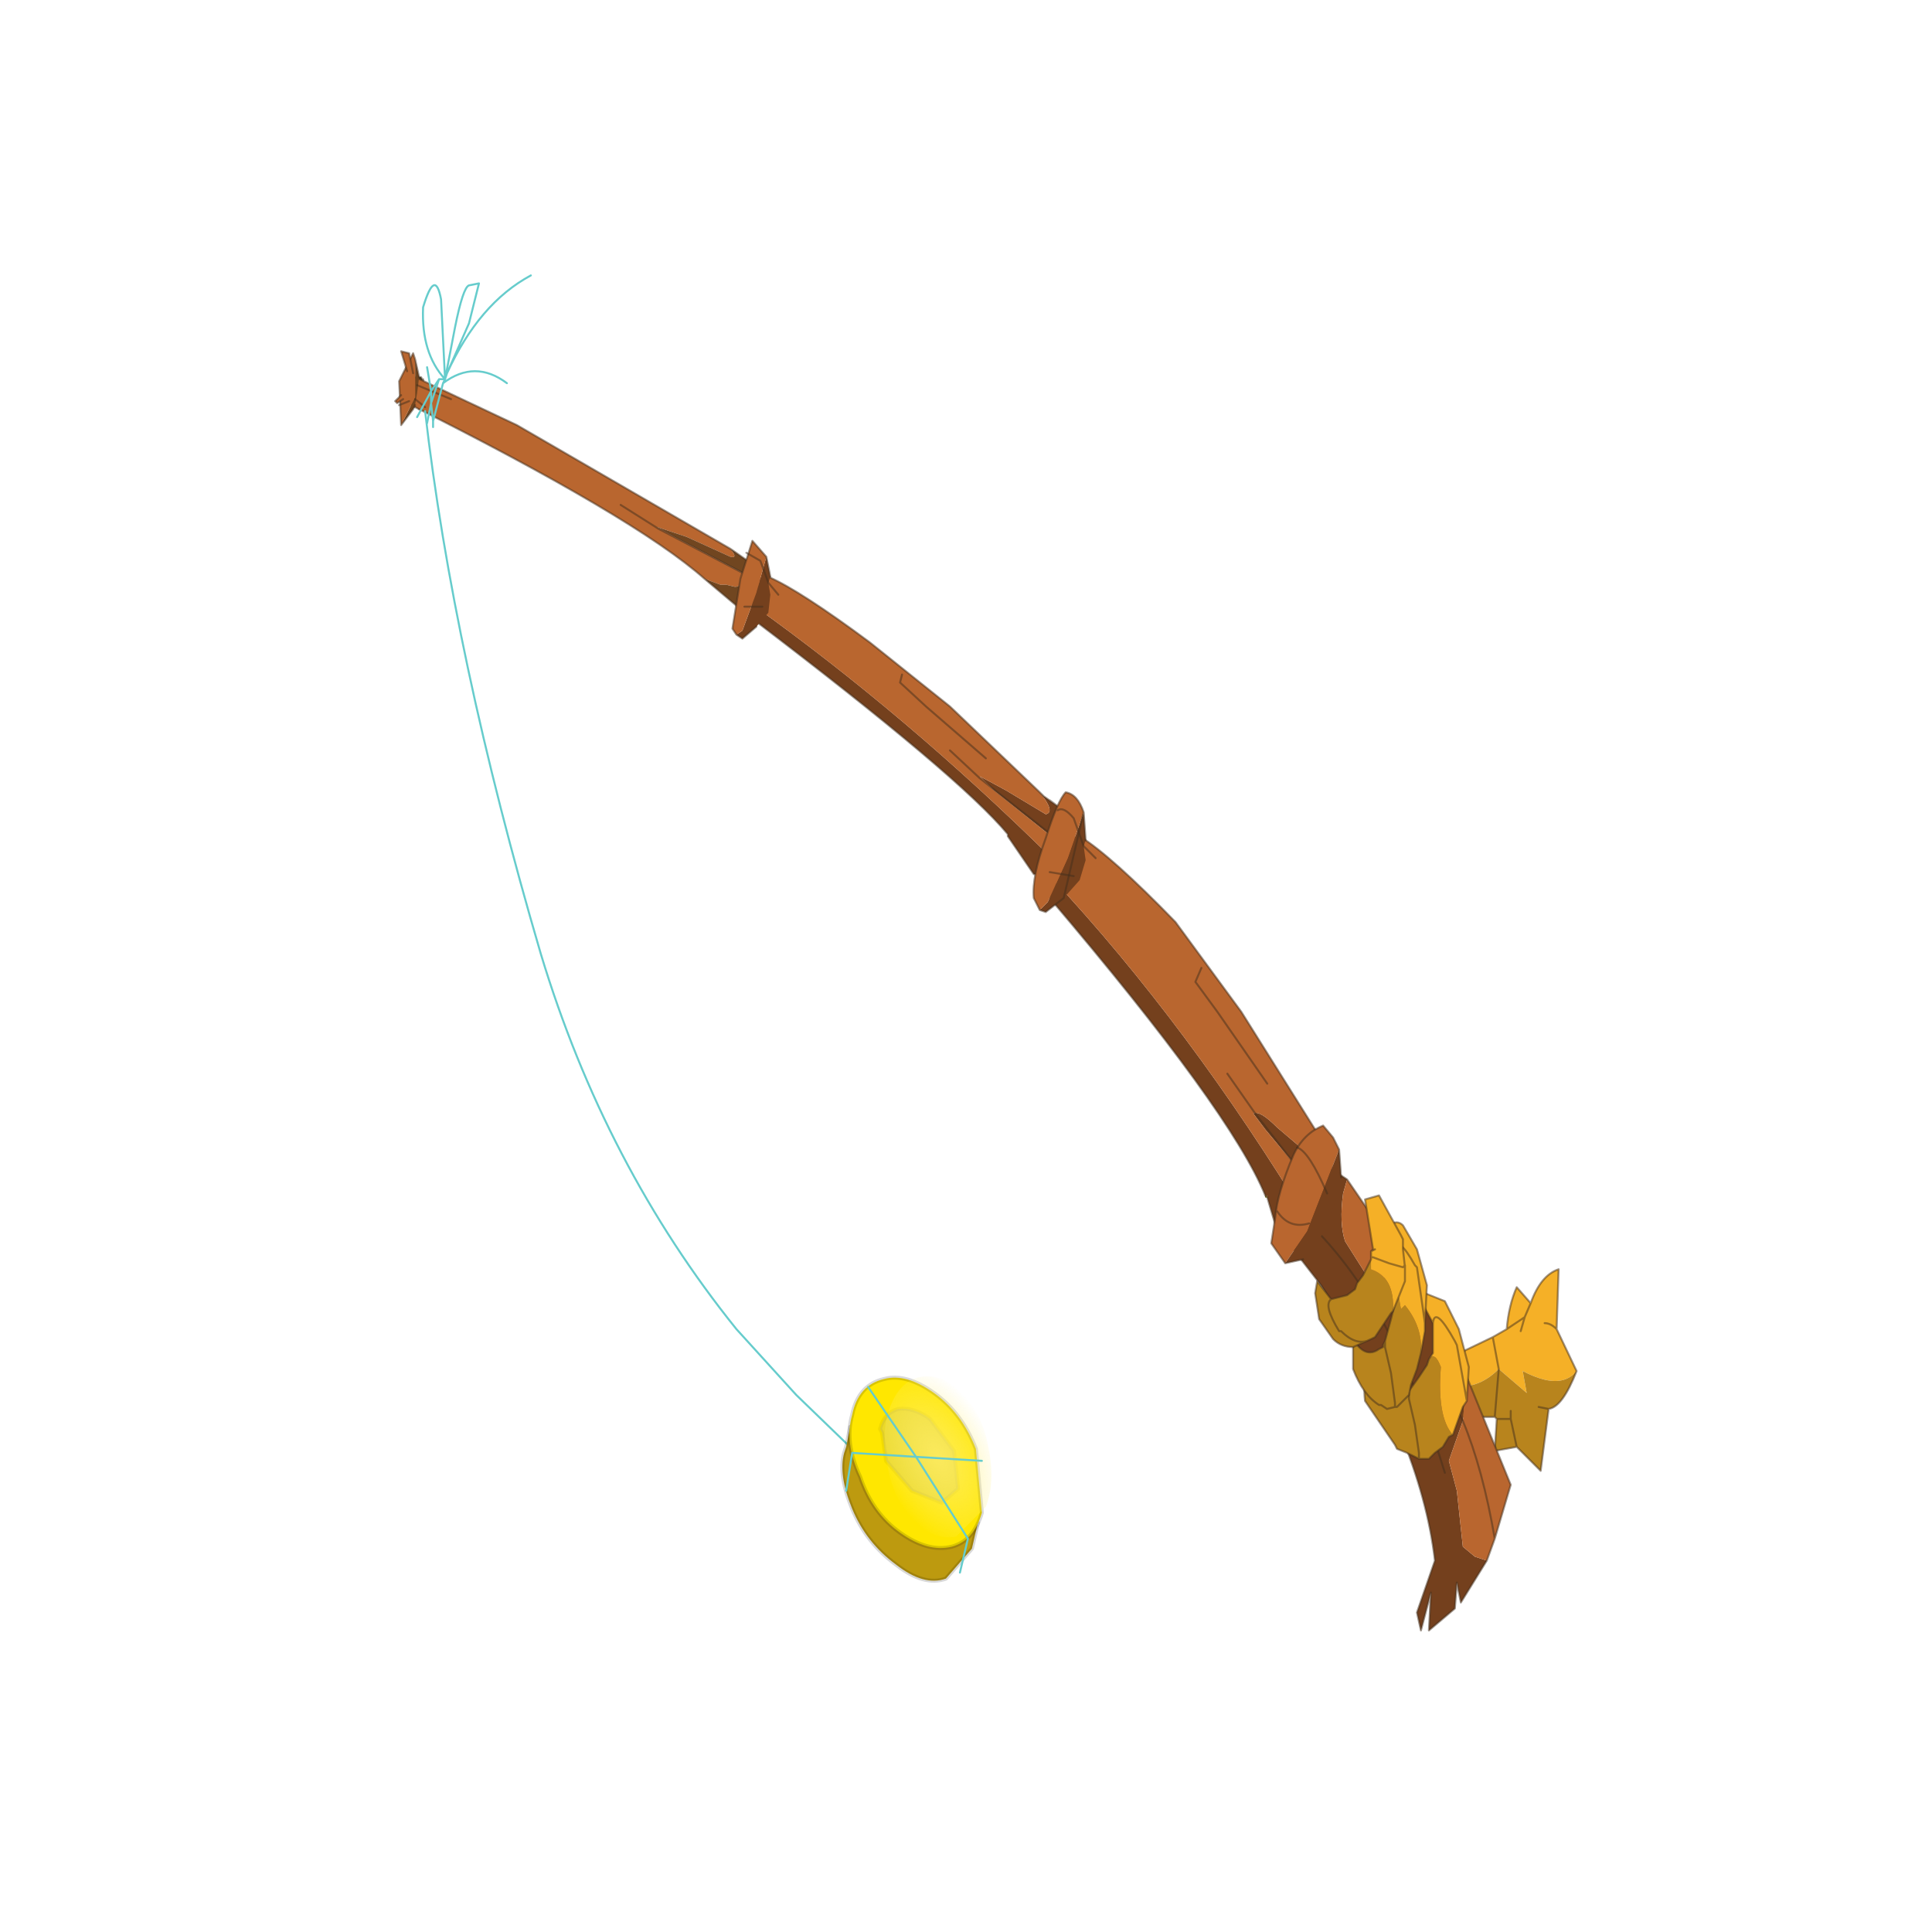 <?xml version="1.0" encoding="UTF-8" standalone="no"?>
<svg xmlns:xlink="http://www.w3.org/1999/xlink" height="440.0px" width="440.0px" xmlns="http://www.w3.org/2000/svg">
  <g transform="matrix(10.0, 0.0, 0.0, 10.0, 0.0, 0.0)">
    <use height="44.0" transform="matrix(0.909, 0.0, 0.0, 0.909, 2.0, 2.0)" width="44.0" xlink:href="#sprite0"/>
  </g>
  <defs>
    <g id="sprite0" transform="matrix(1.0, 0.0, 0.0, 1.0, 0.0, 0.0)">
      <use height="44.0" transform="matrix(1.0, 0.0, 0.0, 1.0, 0.0, 0.0)" width="44.0" xlink:href="#shape0"/>
    </g>
    <g id="shape0" transform="matrix(1.0, 0.0, 0.0, 1.0, 0.0, 0.0)">
      <path d="M44.0 44.0 L0.0 44.0 0.0 0.0 44.0 0.0 44.0 44.0" fill="#43adca" fill-opacity="0.0" fill-rule="evenodd" stroke="none"/>
      <path d="M8.4 7.35 L8.4 7.3 8.25 7.45 8.25 7.7 8.3 8.05 8.25 7.95 8.2 7.95 8.15 8.0 8.1 7.75 8.15 7.45 8.3 7.25 8.35 7.25 8.4 7.35" fill="#443c1a" fill-rule="evenodd" stroke="none"/>
      <path d="M8.4 7.35 L8.35 7.25 8.3 7.25 8.15 7.45 8.1 7.75 8.15 8.0 8.2 7.95 8.25 7.95 8.3 8.05 8.25 7.7 8.25 7.45 8.4 7.3 8.4 7.35 Z" fill="none" stroke="#422f1d" stroke-linecap="round" stroke-linejoin="round" stroke-opacity="0.502" stroke-width="0.05"/>
      <path d="M36.8 31.1 Q36.65 30.95 36.5 30.95 36.65 30.95 36.8 31.1 L37.3 32.15 Q36.9 32.65 35.95 32.15 L36.05 32.7 35.35 32.1 Q34.8 32.65 34.15 32.5 L33.95 31.9 35.2 31.3 35.55 31.1 Q35.6 30.5 35.8 30.05 L36.15 30.45 Q36.4 29.75 36.85 29.6 L36.8 31.1 M35.9 31.15 L36.0 30.8 36.15 30.45 36.0 30.8 35.9 31.15 M35.2 31.3 L35.35 32.1 35.2 31.3 M36.0 30.8 L35.55 31.1 36.0 30.8" fill="#f5b027" fill-rule="evenodd" stroke="none"/>
      <path d="M37.3 32.15 Q36.95 33.05 36.6 33.1 L36.4 34.65 35.8 34.05 35.25 34.15 35.3 33.35 35.25 33.3 34.1 33.3 34.15 32.5 Q34.8 32.65 35.35 32.1 L36.05 32.7 35.95 32.15 Q36.9 32.65 37.3 32.15 M36.35 33.05 L36.6 33.1 36.35 33.05 M35.65 33.15 L35.65 33.35 35.8 34.05 35.65 33.35 35.3 33.35 35.65 33.35 35.65 33.15 M35.25 33.3 L35.35 32.1 35.25 33.3" fill="#b8841d" fill-rule="evenodd" stroke="none"/>
      <path d="M36.5 30.95 Q36.65 30.95 36.8 31.1 L36.85 29.6 Q36.4 29.75 36.15 30.45 L36.0 30.8 35.9 31.15 M36.8 31.1 L37.3 32.15 Q36.95 33.05 36.6 33.1 L36.4 34.65 35.8 34.05 35.25 34.15 35.3 33.35 35.25 33.3 34.1 33.3 34.15 32.5 33.95 31.9 35.2 31.3 35.55 31.1 Q35.6 30.5 35.8 30.05 L36.15 30.45 M35.55 31.1 L36.0 30.8 M35.35 32.1 L35.2 31.3 M35.8 34.05 L35.65 33.35 35.3 33.35 M35.65 33.35 L35.65 33.15 M36.6 33.1 L36.35 33.05 M35.35 32.1 L35.25 33.3" fill="none" stroke="#422f1d" stroke-linecap="round" stroke-linejoin="round" stroke-opacity="0.502" stroke-width="0.05"/>
      <path d="M31.55 27.35 L31.45 27.7 Q31.35 28.45 31.5 28.9 L32.1 29.85 32.25 30.15 32.85 29.25 34.05 31.25 34.55 32.3 34.45 33.4 34.1 34.4 34.3 35.15 34.45 36.55 34.75 36.8 35.05 36.9 34.4 37.95 34.3 37.45 34.25 38.1 33.6 38.65 33.65 37.7 33.4 38.65 33.3 38.2 33.75 36.9 Q33.4 33.85 30.9 30.0 L30.2 29.1 31.4 27.25 31.55 27.35 M34.0 32.5 L34.45 33.4 34.0 32.5 M34.0 34.7 Q32.8 30.75 30.85 28.7 32.8 30.75 34.0 34.7" fill="#74401d" fill-rule="evenodd" stroke="none"/>
      <path d="M32.85 29.25 L32.25 30.15 32.1 29.85 31.5 28.9 Q31.35 28.45 31.45 27.7 L31.55 27.35 32.85 29.25 M35.05 36.9 L34.75 36.8 34.45 36.55 34.3 35.15 34.1 34.4 34.45 33.4 34.55 32.3 35.65 35.0 35.25 36.35 35.05 36.9 M35.25 36.35 Q34.95 34.6 34.45 33.4 34.95 34.6 35.25 36.35" fill="#b9662f" fill-rule="evenodd" stroke="none"/>
      <path d="M32.85 29.25 L31.55 27.35 31.4 27.25 30.2 29.1 30.9 30.0 Q33.4 33.85 33.75 36.9 L33.3 38.2 33.4 38.65 33.65 37.7 33.6 38.65 34.25 38.1 34.3 37.45 34.4 37.95 35.05 36.9 35.25 36.35 35.65 35.0 34.55 32.3 34.05 31.25 32.85 29.25 M34.45 33.4 L34.0 32.5 M34.45 33.4 Q34.95 34.6 35.25 36.35 M30.85 28.7 Q32.8 30.75 34.0 34.7" fill="none" stroke="#422f1d" stroke-linecap="round" stroke-linejoin="round" stroke-opacity="0.502" stroke-width="0.05"/>
      <path d="M33.6 31.85 Q33.75 31.65 33.9 32.05 33.8 33.3 34.2 33.75 L34.1 33.8 33.95 34.05 33.75 34.2 33.6 34.35 33.35 34.35 33.05 34.2 32.8 34.1 32.75 34.0 32.0 32.9 Q31.95 32.5 32.05 32.2 32.4 32.8 32.95 32.75 L33.0 32.75 33.0 32.7 33.1 32.65 33.35 32.3 33.45 32.15 33.55 32.0 33.6 31.85 M33.35 34.35 L33.35 34.3 33.35 34.2 33.25 33.5 33.1 32.85 33.1 32.65 33.1 32.85 33.25 33.5 33.35 34.2 33.35 34.3 33.35 34.35" fill="#b8841d" fill-rule="evenodd" stroke="none"/>
      <path d="M34.2 33.75 Q33.8 33.3 33.9 32.05 33.75 31.65 33.6 31.85 L33.7 31.7 33.7 30.95 33.3 30.2 33.5 30.2 34.0 30.4 34.35 31.1 34.6 32.05 34.55 32.9 34.45 33.05 34.2 33.75 M33.7 30.95 Q33.75 30.5 34.25 31.4 L34.3 31.5 34.55 32.9 34.45 33.05 34.55 32.9 34.3 31.5 34.25 31.4 Q33.75 30.5 33.7 30.95" fill="#f5b027" fill-rule="evenodd" stroke="none"/>
      <path d="M34.2 33.75 L34.45 33.05 34.55 32.9 34.3 31.5 34.25 31.4 Q33.75 30.5 33.7 30.95 L33.7 31.7 33.6 31.85 33.55 32.0 33.45 32.15 33.35 32.3 33.1 32.65 33.1 32.85 33.25 33.5 33.35 34.2 33.35 34.3 33.35 34.35 33.6 34.35 33.75 34.2 33.95 34.05 34.1 33.8 34.2 33.75 M34.45 33.05 L34.55 32.9 34.6 32.05 34.35 31.1 34.0 30.4 33.5 30.2 33.3 30.2 33.7 30.95 M33.1 32.65 L33.0 32.7 33.0 32.75 32.95 32.75 Q32.4 32.8 32.05 32.2 31.95 32.5 32.0 32.9 L32.75 34.0 32.8 34.1 33.05 34.2 33.35 34.35" fill="none" stroke="#422f1d" stroke-linecap="round" stroke-linejoin="round" stroke-opacity="0.502" stroke-width="0.05"/>
      <path d="M33.5 30.95 L33.5 31.15 33.5 30.95 M32.35 31.6 L32.45 31.55 32.35 31.6" fill="#80673f" fill-rule="evenodd" stroke="none"/>
      <path d="M32.8 33.05 L32.75 33.05 32.8 33.05" fill="#5b3a1a" fill-rule="evenodd" stroke="none"/>
      <path d="M33.4 31.7 L33.3 32.1 33.15 32.5 33.1 32.75 32.95 32.9 32.8 33.05 32.75 33.05 32.55 33.1 32.4 33.0 32.35 33.0 Q31.95 32.75 31.7 32.1 L31.7 31.35 Q32.0 31.85 32.35 31.6 L32.45 31.55 32.45 31.5 32.5 31.4 32.65 30.85 32.7 30.65 32.75 30.4 32.8 30.05 32.9 30.6 33.0 30.5 Q33.45 31.05 33.4 31.7 M32.75 33.05 L32.75 32.95 32.65 32.2 32.5 31.55 32.5 31.4 32.5 31.55 32.65 32.2 32.75 32.95 32.75 33.05" fill="#b8841d" fill-rule="evenodd" stroke="none"/>
      <path d="M32.8 29.2 L32.5 28.65 32.6 28.5 Q32.8 28.35 32.95 28.5 L33.3 29.1 33.55 30.0 33.5 30.95 33.3 29.55 33.25 29.5 Q32.8 28.7 32.8 29.2 32.8 28.7 33.25 29.5 L33.3 29.55 33.5 30.95 33.5 31.15 33.4 31.7 Q33.45 31.05 33.0 30.5 L32.9 30.6 32.8 30.05 32.8 29.2" fill="#f5b027" fill-rule="evenodd" stroke="none"/>
      <path d="M33.5 30.95 L33.55 30.0 33.3 29.1 32.95 28.5 Q32.8 28.35 32.6 28.5 L32.5 28.65 32.8 29.2 Q32.8 28.7 33.25 29.5 L33.3 29.55 33.5 30.95 33.5 31.15 33.4 31.7 33.3 32.1 33.15 32.5 33.1 32.75 32.95 32.9 32.8 33.05 32.75 33.05 32.55 33.1 32.4 33.0 32.35 33.0 Q31.95 32.75 31.7 32.1 L31.7 31.35 Q32.0 31.85 32.35 31.6 L32.45 31.55 32.45 31.5 32.5 31.4 32.65 30.85 32.7 30.65 32.75 30.4 32.8 30.05 32.8 29.2 M33.5 30.95 L33.5 31.15 M32.35 31.6 L32.45 31.55 M32.5 31.4 L32.5 31.55 32.65 32.2 32.75 32.95 32.75 33.05" fill="none" stroke="#422f1d" stroke-linecap="round" stroke-linejoin="round" stroke-opacity="0.502" stroke-width="0.05"/>
      <path d="M29.5 27.75 Q28.65 25.65 24.1 20.3 L24.15 19.8 Q27.6 23.5 30.6 28.45 L30.85 27.7 29.5 26.1 29.2 25.7 Q29.35 25.6 29.8 26.05 L30.8 26.9 Q31.05 26.8 30.75 26.1 L30.9 26.25 31.15 26.6 Q31.3 29.1 29.95 29.15 L29.55 27.8 29.55 27.75 29.5 27.8 29.5 27.75" fill="#74401d" fill-rule="evenodd" stroke="none"/>
      <path d="M24.15 19.8 L24.45 19.1 Q24.65 18.75 24.85 18.75 25.65 19.25 27.25 20.9 L28.9 23.15 30.75 26.1 Q31.05 26.8 30.8 26.9 L29.8 26.05 Q29.35 25.6 29.2 25.7 L29.5 26.1 30.85 27.7 30.6 28.45 Q27.6 23.5 24.15 19.8 M27.9 22.05 L27.75 22.4 28.3 23.15 29.55 24.95 28.3 23.15 27.75 22.4 27.9 22.05" fill="#b9662f" fill-rule="evenodd" stroke="none"/>
      <path d="M29.55 27.8 L29.5 27.75 29.5 27.8 29.55 27.8" fill="#807d27" fill-rule="evenodd" stroke="none"/>
      <path d="M29.5 27.8 L29.55 27.75 29.55 27.8 29.5 27.8" fill="#8f8633" fill-rule="evenodd" stroke="none"/>
      <path d="M29.5 27.75 Q28.65 25.65 24.1 20.3 L24.15 19.8 24.45 19.1 Q24.65 18.75 24.85 18.75 25.65 19.25 27.25 20.9 L28.9 23.15 30.75 26.1 30.9 26.25 31.15 26.6 31.05 26.3 M29.55 24.95 L28.3 23.15 27.75 22.4 27.9 22.05 M29.55 27.8 L29.5 27.75 M29.55 27.8 L29.95 29.15 Q31.3 29.1 31.15 26.6" fill="none" stroke="#422f1d" stroke-linecap="round" stroke-linejoin="round" stroke-opacity="0.502" stroke-width="0.05"/>
      <path d="M30.85 27.75 L29.25 25.7 28.55 24.7" fill="none" stroke="#422f1d" stroke-linecap="round" stroke-linejoin="round" stroke-opacity="0.502" stroke-width="0.05"/>
      <path d="M30.0 29.45 L29.65 28.95 29.75 28.3 Q29.8 27.7 30.2 26.75 30.45 26.2 30.95 26.0 L31.2 26.3 31.35 26.6 30.55 28.65 30.0 29.45" fill="#b9662f" fill-rule="evenodd" stroke="none"/>
      <path d="M31.35 26.6 L31.4 27.3 31.25 27.95 30.95 28.7 30.45 29.35 30.0 29.45 30.55 28.65 31.35 26.6" fill="#74401d" fill-rule="evenodd" stroke="none"/>
      <path d="M30.0 29.45 L29.65 28.95 29.75 28.3 Q29.8 27.7 30.2 26.75 30.45 26.2 30.95 26.0 L31.2 26.3 31.35 26.6 31.4 27.3 M30.45 29.35 L30.0 29.45 Z" fill="none" stroke="#422f1d" stroke-linecap="round" stroke-linejoin="round" stroke-opacity="0.502" stroke-width="0.05"/>
      <path d="M16.65 12.95 Q20.5 15.7 24.15 19.3 L24.2 18.8 22.7 17.6 22.35 17.25 23.0 17.6 24.0 18.2 Q24.25 18.15 23.85 17.65 L23.95 17.75 24.3 18.0 Q24.95 19.75 23.7 19.7 L23.05 18.75 23.05 18.7 Q21.85 17.25 16.65 13.3 L16.65 12.95" fill="#74401d" fill-rule="evenodd" stroke="none"/>
      <path d="M23.85 17.65 Q24.25 18.15 24.0 18.2 L23.0 17.6 22.35 17.25 22.7 17.6 24.2 18.8 24.15 19.3 Q20.5 15.7 16.65 12.95 L16.7 12.45 Q16.85 12.25 17.05 12.25 17.85 12.6 19.6 13.9 L21.6 15.5 23.85 17.65 M20.4 14.7 L20.35 14.9 21.0 15.5 22.5 16.8 21.0 15.5 20.35 14.9 20.4 14.7" fill="#b9662f" fill-rule="evenodd" stroke="none"/>
      <path d="M23.05 18.7 L23.05 18.75 23.05 18.7" fill="#807d27" fill-rule="evenodd" stroke="none"/>
      <path d="M24.3 18.0 L24.1 17.85 M23.85 17.65 L21.6 15.5 19.6 13.9 Q17.85 12.6 17.05 12.25 16.85 12.25 16.7 12.45 L16.65 12.95 16.65 13.3 Q21.85 17.25 23.05 18.7 L23.05 18.75 23.7 19.7 Q24.95 19.75 24.3 18.0 L23.95 17.75 23.85 17.65 M22.5 16.8 L21.0 15.5 20.35 14.9 20.4 14.7" fill="none" stroke="#422f1d" stroke-linecap="round" stroke-linejoin="round" stroke-opacity="0.502" stroke-width="0.05"/>
      <path d="M24.25 18.8 L22.35 17.3 21.6 16.6" fill="none" stroke="#422f1d" stroke-linecap="round" stroke-linejoin="round" stroke-opacity="0.502" stroke-width="0.05"/>
      <path d="M15.45 12.3 Q13.7 10.75 7.9 7.85 7.7 7.25 8.1 7.2 L10.75 8.45 16.1 11.55 Q16.3 11.8 16.1 11.75 L15.0 11.25 14.25 11.0 14.7 11.25 16.4 12.15 Q16.6 12.4 16.25 12.5 L16.15 12.5 16.2 12.5 16.0 12.45 15.85 12.45 15.45 12.3" fill="#b9662f" fill-rule="evenodd" stroke="none"/>
      <path d="M16.1 11.55 L16.6 11.9 Q17.05 12.8 16.4 13.1 L15.45 12.3 15.85 12.45 16.0 12.45 16.2 12.5 16.15 12.5 16.25 12.5 Q16.6 12.4 16.4 12.15 L14.7 11.25 14.25 11.0 15.0 11.25 16.1 11.75 Q16.3 11.8 16.1 11.55" fill="#714620" fill-rule="evenodd" stroke="none"/>
      <path d="M16.2 12.5 L16.15 12.5 16.2 12.5" fill="#807d27" fill-rule="evenodd" stroke="none"/>
      <path d="M15.45 12.3 Q13.7 10.75 7.9 7.85 7.7 7.25 8.1 7.2 L10.75 8.45 16.1 11.55 16.6 11.9 Q17.05 12.8 16.4 13.1 L15.45 12.3 Z" fill="none" stroke="#422f1d" stroke-linecap="round" stroke-linejoin="round" stroke-opacity="0.502" stroke-width="0.05"/>
      <path d="M16.4 12.15 L14.3 11.05 13.35 10.45" fill="none" stroke="#422f1d" stroke-linecap="round" stroke-linejoin="round" stroke-opacity="0.502" stroke-width="0.05"/>
      <path d="M24.95 18.15 L25.0 18.85 24.95 19.0 25.0 19.35 24.85 19.85 24.45 20.3 24.0 20.65 23.85 20.6 24.05 20.4 24.55 19.3 24.95 18.15" fill="#74401d" fill-rule="evenodd" stroke="none"/>
      <path d="M23.85 20.6 L23.7 20.3 Q23.65 19.75 24.0 18.8 24.3 17.85 24.5 17.65 24.8 17.7 24.95 18.15 L24.55 19.3 24.05 20.4 23.85 20.6" fill="#b9662f" fill-rule="evenodd" stroke="none"/>
      <path d="M24.95 18.15 L25.0 18.85 M24.45 20.3 L24.0 20.65 23.85 20.6 23.7 20.3 Q23.65 19.75 24.0 18.8 24.3 17.85 24.5 17.65 24.8 17.7 24.95 18.15 Z" fill="none" stroke="#422f1d" stroke-linecap="round" stroke-linejoin="round" stroke-opacity="0.502" stroke-width="0.05"/>
      <path d="M24.3 18.1 Q24.45 18.0 24.7 18.3 L24.95 19.0 25.25 19.3" fill="none" stroke="#422f1d" stroke-linecap="round" stroke-linejoin="round" stroke-opacity="0.502" stroke-width="0.05"/>
      <path d="M24.7 19.75 L24.1 19.65" fill="none" stroke="#422f1d" stroke-linecap="round" stroke-linejoin="round" stroke-opacity="0.502" stroke-width="0.05"/>
      <path d="M30.3 26.55 Q30.6 26.65 31.05 27.7" fill="none" stroke="#422f1d" stroke-linecap="round" stroke-linejoin="round" stroke-opacity="0.502" stroke-width="0.05"/>
      <path d="M29.8 28.15 Q30.1 28.6 30.6 28.45" fill="none" stroke="#422f1d" stroke-linecap="round" stroke-linejoin="round" stroke-opacity="0.502" stroke-width="0.05"/>
      <path d="M17.0 11.75 L17.1 12.25 17.05 12.4 17.1 12.7 17.05 13.15 16.75 13.5 16.4 13.8 16.25 13.7 16.4 13.6 16.75 12.65 17.0 11.75" fill="#74401d" fill-rule="evenodd" stroke="none"/>
      <path d="M17.0 11.75 L16.75 12.65 16.4 13.6 16.25 13.7 16.15 13.55 16.35 12.3 16.65 11.35 17.0 11.75" fill="#b9662f" fill-rule="evenodd" stroke="none"/>
      <path d="M17.1 12.25 L17.0 11.75 M16.25 13.7 L16.4 13.8 16.75 13.5 M16.25 13.7 L16.15 13.55 16.35 12.3 16.65 11.35 17.0 11.75" fill="none" stroke="#422f1d" stroke-linecap="round" stroke-linejoin="round" stroke-opacity="0.502" stroke-width="0.05"/>
      <path d="M16.5 11.65 L16.85 11.85 17.05 12.4 17.3 12.7" fill="none" stroke="#422f1d" stroke-linecap="round" stroke-linejoin="round" stroke-opacity="0.502" stroke-width="0.05"/>
      <path d="M16.9 13.0 L16.45 13.0" fill="none" stroke="#422f1d" stroke-linecap="round" stroke-linejoin="round" stroke-opacity="0.502" stroke-width="0.05"/>
      <path d="M8.2 6.8 L8.3 7.25 8.25 7.65 8.2 7.95 8.15 8.05 7.85 8.45 8.2 7.75 8.2 6.8" fill="#714620" fill-rule="evenodd" stroke="none"/>
      <path d="M8.2 6.8 L8.2 7.75 7.85 8.45 7.8 7.35 8.15 6.65 8.2 6.8" fill="#b9662f" fill-rule="evenodd" stroke="none"/>
      <path d="M8.3 7.25 L8.2 6.8 M7.85 8.45 L8.15 8.05 8.2 7.95 M7.85 8.45 L7.8 7.35 8.15 6.65 8.2 6.8" fill="none" stroke="#422f1d" stroke-linecap="round" stroke-linejoin="round" stroke-opacity="0.502" stroke-width="0.05"/>
      <path d="M7.8 7.95 L8.05 7.85" fill="none" stroke="#422f1d" stroke-linecap="round" stroke-linejoin="round" stroke-opacity="0.502" stroke-width="0.05"/>
      <path d="M8.25 7.45 L9.1 7.8" fill="none" stroke="#422f1d" stroke-linecap="round" stroke-linejoin="round" stroke-opacity="0.502" stroke-width="0.05"/>
      <path d="M8.2 7.8 L8.45 8.0" fill="none" stroke="#422f1d" stroke-linecap="round" stroke-linejoin="round" stroke-opacity="0.502" stroke-width="0.05"/>
      <path d="M8.0 7.1 L7.85 6.6 8.05 6.65 8.15 7.15 8.0 7.1" fill="#b9662f" fill-rule="evenodd" stroke="none"/>
      <path d="M8.0 7.1 L7.85 6.6 8.05 6.65 8.15 7.15" fill="none" stroke="#422f1d" stroke-linecap="round" stroke-linejoin="round" stroke-opacity="0.502" stroke-width="0.05"/>
      <path d="M7.85 7.7 L7.9 7.8 7.75 7.9 7.7 7.85 7.85 7.7" fill="#b9662f" fill-rule="evenodd" stroke="none"/>
      <path d="M7.85 7.7 L7.7 7.85 7.75 7.9 7.9 7.8" fill="none" stroke="#422f1d" stroke-linecap="round" stroke-linejoin="round" stroke-opacity="0.502" stroke-width="0.05"/>
      <path d="M33.0 29.5 L33.0 29.55 33.0 29.5" fill="#543618" fill-rule="evenodd" stroke="none"/>
      <path d="M32.2 29.1 L32.25 29.1 32.15 29.15 32.2 29.1 M32.25 31.3 L32.15 31.35 32.25 31.3" fill="#80673f" fill-rule="evenodd" stroke="none"/>
      <path d="M33.0 29.5 L33.0 29.55 33.0 29.5" fill="#5b3a1a" fill-rule="evenodd" stroke="none"/>
      <path d="M32.15 29.35 L32.15 29.3 32.15 29.6 Q32.75 29.8 32.7 30.65 L32.65 30.7 32.25 31.3 32.15 31.35 31.7 31.55 Q31.4 31.55 31.2 31.35 L30.85 30.85 30.75 30.2 30.8 29.9 31.15 30.35 31.55 30.25 31.75 30.1 31.8 29.95 31.95 29.75 32.15 29.35 M32.15 31.35 Q31.8 31.55 31.4 31.15 L31.35 31.15 Q30.95 30.5 31.15 30.35 30.95 30.5 31.35 31.15 L31.4 31.15 Q31.8 31.55 32.15 31.35" fill="#b8841d" fill-rule="evenodd" stroke="none"/>
      <path d="M32.2 29.1 L32.0 27.85 32.35 27.75 32.9 28.75 32.95 28.85 32.95 29.1 33.0 29.55 33.0 29.5 32.95 29.55 32.6 29.45 32.2 29.3 32.15 29.3 32.2 29.3 32.6 29.45 32.95 29.55 33.0 29.5 33.0 29.55 33.0 29.9 32.9 30.15 32.8 30.4 32.7 30.65 Q32.75 29.8 32.15 29.6 L32.15 29.3 32.15 29.35 32.15 29.15 32.25 29.1 32.2 29.1" fill="#f5b027" fill-rule="evenodd" stroke="none"/>
      <path d="M33.0 29.55 L32.95 29.1 32.95 28.85 32.9 28.75 32.35 27.75 32.0 27.85 32.2 29.1 32.15 29.15 32.15 29.35 32.15 29.3 32.2 29.3 32.6 29.45 32.95 29.55 33.0 29.5 33.0 29.55 33.0 29.9 32.9 30.15 32.8 30.4 32.7 30.65 32.65 30.7 32.25 31.3 32.15 31.35 31.7 31.55 Q31.4 31.55 31.2 31.35 L30.85 30.85 30.75 30.2 30.8 29.9 31.15 30.35 31.55 30.25 31.75 30.1 31.8 29.95 31.95 29.75 32.15 29.35 M32.25 29.1 L32.15 29.15 M31.15 30.35 Q30.95 30.5 31.35 31.15 L31.4 31.15 Q31.8 31.55 32.15 31.35 L32.25 31.3" fill="none" stroke="#422f1d" stroke-linecap="round" stroke-linejoin="round" stroke-opacity="0.502" stroke-width="0.05"/>
      <path d="M8.5 7.0 L8.6 7.6 8.8 7.3 8.95 7.3 Q8.35 6.65 8.4 5.5 8.7 4.5 8.85 5.3 L8.95 7.3 9.2 6.0 Q9.4 5.0 9.55 4.95 L9.8 4.9 9.55 5.9 9.0 7.15 Q9.8 5.4 11.1 4.7 M8.6 7.6 L8.6 7.9 8.8 7.3 M9.0 7.15 L8.95 7.3 8.9 7.4 Q9.7 6.8 10.5 7.4 M8.9 7.4 L8.65 8.35 8.65 8.5 M8.65 8.35 L8.6 7.9 8.5 8.4 M8.25 8.25 L8.6 7.6" fill="none" stroke="#66cccc" stroke-linecap="round" stroke-linejoin="round" stroke-width="0.05"/>
      <path d="M8.45 8.1 Q9.15 14.2 11.35 21.7 12.95 27.0 16.25 31.1 L17.75 32.75 19.25 34.2" fill="none" stroke="#66cccc" stroke-linecap="round" stroke-linejoin="round" stroke-width="0.05"/>
      <path d="M19.1 33.55 L19.0 34.05 18.95 34.2 Q18.8 34.75 19.15 35.6 19.5 36.45 20.25 37.0 20.95 37.55 21.5 37.35 L22.15 36.6 22.3 35.95 19.1 33.55" fill="#bd9a0f" fill-rule="evenodd" stroke="none"/>
      <path d="M22.3 35.95 L22.15 36.6 21.5 37.35 Q20.95 37.55 20.25 37.0 19.5 36.45 19.15 35.6 18.8 34.75 18.95 34.2 L19.0 34.05 19.1 33.55" fill="none" stroke="#000000" stroke-linecap="round" stroke-linejoin="round" stroke-opacity="0.153" stroke-width="0.1"/>
      <path d="M19.35 34.8 Q19.65 35.7 20.35 36.2 21.05 36.7 21.65 36.55 22.2 36.4 22.4 35.7 L22.25 34.1 Q21.9 33.2 21.2 32.7 20.5 32.2 19.95 32.35 19.3 32.5 19.15 33.25 18.95 33.95 19.35 34.8" fill="#ffe700" fill-rule="evenodd" stroke="none"/>
      <path d="M19.35 34.8 Q19.65 35.7 20.35 36.2 21.05 36.7 21.65 36.55 22.2 36.4 22.4 35.7 L22.25 34.1 Q21.9 33.2 21.2 32.7 20.5 32.2 19.95 32.35 19.3 32.5 19.15 33.25 18.95 33.95 19.35 34.8 Z" fill="none" stroke="#000000" stroke-linecap="round" stroke-linejoin="round" stroke-opacity="0.149" stroke-width="0.1"/>
      <path d="M20.3 33.1 Q19.95 33.2 19.85 33.6 L19.9 33.7 20.0 34.4 20.65 35.15 21.4 35.45 21.8 35.1 21.8 35.05 21.7 34.15 21.1 33.35 Q20.7 33.05 20.3 33.1" fill="#ebd92a" fill-rule="evenodd" stroke="none"/>
      <path d="M20.3 33.1 Q19.95 33.2 19.85 33.6 L19.9 33.7 20.0 34.4 20.65 35.15 21.4 35.45 21.8 35.1 21.8 35.05 21.7 34.15 21.1 33.35 Q20.7 33.05 20.3 33.1 Z" fill="none" stroke="#000000" stroke-linecap="round" stroke-linejoin="round" stroke-opacity="0.051" stroke-width="0.1"/>
      <path d="M21.75 36.3 L22.5 35.55 Q22.75 34.9 22.55 34.0 22.4 33.2 21.9 32.7 21.4 32.2 20.85 32.3 20.35 32.4 20.1 33.05 19.85 33.7 20.05 34.6 20.2 35.4 20.7 35.9 21.2 36.4 21.75 36.3" fill="url(#gradient0)" fill-rule="evenodd" stroke="none"/>
      <path d="M19.0 35.15 L19.15 34.2 20.75 34.3 19.55 32.55 M22.4 34.4 L20.75 34.3 22.05 36.35 21.85 37.2" fill="none" stroke="#66cccc" stroke-linecap="round" stroke-linejoin="round" stroke-width="0.05"/>
    </g>
    <radialGradient cx="0" cy="0" gradientTransform="matrix(0.002, 0.002, 7.0E-4, -0.002, 21.3, 34.3)" gradientUnits="userSpaceOnUse" id="gradient0" r="819.2" spreadMethod="pad">
      <stop offset="0.0" stop-color="#ffee69" stop-opacity="0.8"/>
      <stop offset="1.0" stop-color="#fef18a" stop-opacity="0.0"/>
    </radialGradient>
  </defs>
</svg>
